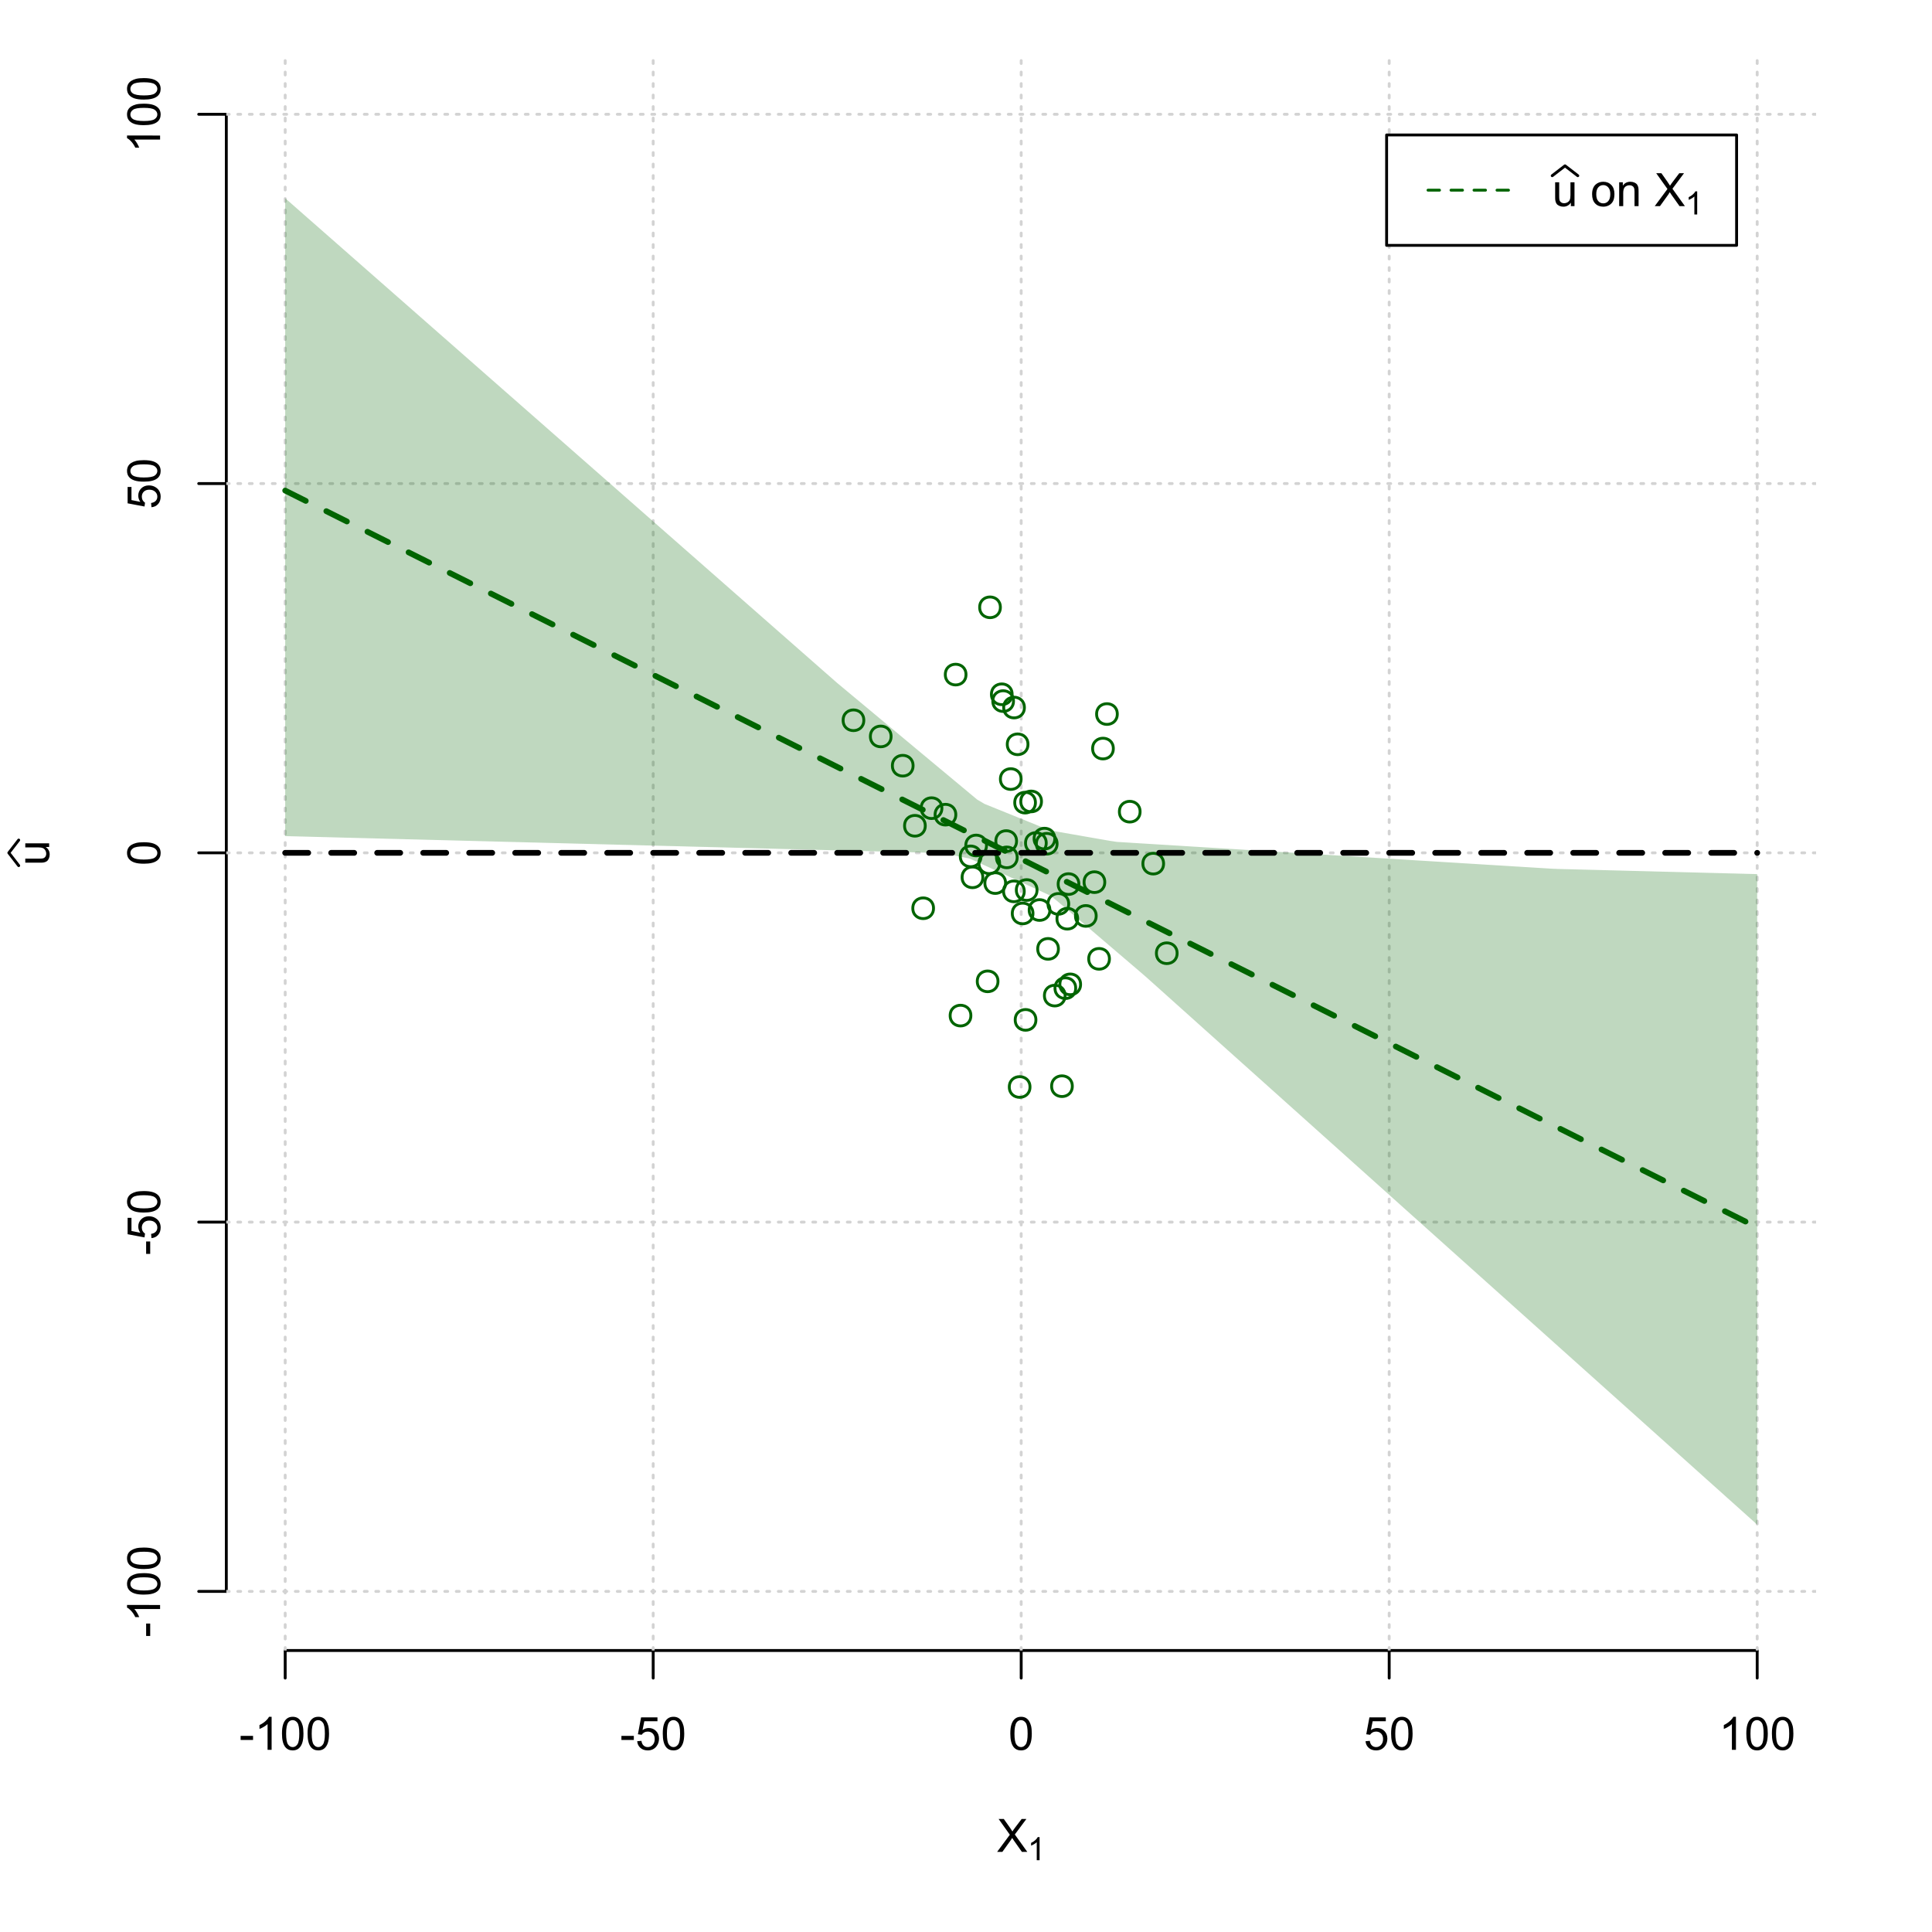 <?xml version="1.0" encoding="UTF-8"?>
<svg xmlns="http://www.w3.org/2000/svg" xmlns:xlink="http://www.w3.org/1999/xlink" width="504pt" height="504pt" viewBox="0 0 504 504" version="1.1">
<defs>
<g>
<symbol overflow="visible" id="glyph0-0">
<path style="stroke:none;" d="M 1.5 0 L 1.5 -7.5 L 7.5 -7.5 L 7.5 0 Z M 1.688 -0.188 L 7.312 -0.188 L 7.312 -7.312 L 1.688 -7.312 Z M 1.688 -0.188 "/>
</symbol>
<symbol overflow="visible" id="glyph0-1">
<path style="stroke:none;" d="M 0.055 0 L 3.375 -4.477 L 0.445 -8.59 L 1.797 -8.59 L 3.359 -6.387 C 3.68 -5.93 3.91 -5.578 4.047 -5.332 C 4.238 -5.645 4.465 -5.969 4.727 -6.312 L 6.457 -8.59 L 7.695 -8.59 L 4.676 -4.539 L 7.93 0 L 6.523 0 L 4.359 -3.062 C 4.238 -3.238 4.113 -3.43 3.984 -3.641 C 3.789 -3.324 3.652 -3.109 3.574 -2.992 L 1.418 0 Z M 0.055 0 "/>
</symbol>
<symbol overflow="visible" id="glyph0-2">
<path style="stroke:none;" d="M 0.383 -2.578 L 0.383 -3.641 L 3.621 -3.641 L 3.621 -2.578 Z M 0.383 -2.578 "/>
</symbol>
<symbol overflow="visible" id="glyph0-3">
<path style="stroke:none;" d="M 4.469 0 L 3.414 0 L 3.414 -6.719 C 3.16 -6.477 2.828 -6.234 2.414 -5.996 C 2 -5.75 1.629 -5.57 1.305 -5.449 L 1.305 -6.469 C 1.895 -6.742 2.41 -7.078 2.852 -7.477 C 3.293 -7.871 3.605 -8.254 3.789 -8.625 L 4.469 -8.625 Z M 4.469 0 "/>
</symbol>
<symbol overflow="visible" id="glyph0-4">
<path style="stroke:none;" d="M 0.5 -4.234 C 0.496 -5.246 0.602 -6.062 0.812 -6.688 C 1.02 -7.305 1.328 -7.785 1.742 -8.121 C 2.148 -8.457 2.668 -8.625 3.297 -8.625 C 3.758 -8.625 4.164 -8.531 4.512 -8.348 C 4.855 -8.16 5.141 -7.891 5.371 -7.543 C 5.594 -7.191 5.773 -6.766 5.906 -6.266 C 6.035 -5.762 6.098 -5.086 6.102 -4.234 C 6.098 -3.227 5.996 -2.414 5.789 -1.797 C 5.578 -1.176 5.266 -0.695 4.859 -0.359 C 4.445 -0.02 3.926 0.145 3.297 0.148 C 2.465 0.145 1.816 -0.148 1.348 -0.742 C 0.781 -1.457 0.496 -2.621 0.5 -4.234 Z M 1.582 -4.234 C 1.582 -2.824 1.746 -1.887 2.074 -1.418 C 2.402 -0.949 2.809 -0.715 3.297 -0.719 C 3.777 -0.715 4.184 -0.949 4.52 -1.422 C 4.848 -1.887 5.016 -2.824 5.016 -4.234 C 5.016 -5.648 4.848 -6.59 4.52 -7.055 C 4.184 -7.516 3.773 -7.746 3.289 -7.75 C 2.801 -7.746 2.414 -7.543 2.125 -7.137 C 1.762 -6.613 1.582 -5.645 1.582 -4.234 Z M 1.582 -4.234 "/>
</symbol>
<symbol overflow="visible" id="glyph0-5">
<path style="stroke:none;" d="M 0.5 -2.25 L 1.605 -2.344 C 1.684 -1.805 1.871 -1.398 2.176 -1.125 C 2.473 -0.852 2.836 -0.715 3.258 -0.719 C 3.766 -0.715 4.195 -0.906 4.547 -1.293 C 4.898 -1.672 5.074 -2.18 5.074 -2.82 C 5.074 -3.414 4.902 -3.891 4.566 -4.242 C 4.227 -4.59 3.785 -4.762 3.242 -4.766 C 2.898 -4.762 2.594 -4.684 2.32 -4.531 C 2.047 -4.375 1.832 -4.176 1.676 -3.93 L 0.688 -4.062 L 1.516 -8.473 L 5.789 -8.473 L 5.789 -7.465 L 2.359 -7.465 L 1.898 -5.156 C 2.414 -5.516 2.953 -5.695 3.523 -5.695 C 4.27 -5.695 4.902 -5.434 5.422 -4.914 C 5.934 -4.395 6.191 -3.727 6.195 -2.914 C 6.191 -2.133 5.965 -1.461 5.516 -0.898 C 4.961 -0.199 4.211 0.145 3.258 0.148 C 2.477 0.145 1.836 -0.07 1.344 -0.508 C 0.844 -0.941 0.562 -1.523 0.5 -2.25 Z M 0.5 -2.25 "/>
</symbol>
<symbol overflow="visible" id="glyph0-6">
<path style="stroke:none;" d="M 4.867 0 L 4.867 -0.914 C 4.379 -0.211 3.723 0.141 2.895 0.141 C 2.527 0.141 2.184 0.07 1.867 -0.07 C 1.547 -0.211 1.309 -0.387 1.156 -0.602 C 1 -0.812 0.895 -1.074 0.832 -1.383 C 0.785 -1.59 0.762 -1.918 0.766 -2.367 L 0.766 -6.223 L 1.82 -6.223 L 1.82 -2.773 C 1.816 -2.219 1.84 -1.848 1.887 -1.656 C 1.949 -1.379 2.09 -1.16 2.309 -1.004 C 2.523 -0.84 2.789 -0.762 3.105 -0.766 C 3.418 -0.762 3.715 -0.844 3.996 -1.008 C 4.273 -1.172 4.469 -1.391 4.586 -1.672 C 4.699 -1.949 4.758 -2.355 4.758 -2.891 L 4.758 -6.223 L 5.812 -6.223 L 5.812 0 Z M 4.867 0 "/>
</symbol>
<symbol overflow="visible" id="glyph0-7">
<path style="stroke:none;" d=""/>
</symbol>
<symbol overflow="visible" id="glyph0-8">
<path style="stroke:none;" d="M 0.398 -3.109 C 0.398 -4.262 0.719 -5.117 1.359 -5.672 C 1.895 -6.133 2.547 -6.363 3.316 -6.363 C 4.172 -6.363 4.871 -6.082 5.414 -5.52 C 5.953 -4.957 6.223 -4.184 6.227 -3.199 C 6.223 -2.398 6.102 -1.766 5.867 -1.309 C 5.625 -0.848 5.277 -0.492 4.82 -0.238 C 4.359 0.016 3.859 0.141 3.316 0.141 C 2.441 0.141 1.734 -0.137 1.203 -0.695 C 0.664 -1.254 0.398 -2.059 0.398 -3.109 Z M 1.484 -3.109 C 1.48 -2.309 1.656 -1.711 2.004 -1.32 C 2.348 -0.922 2.785 -0.727 3.316 -0.727 C 3.84 -0.727 4.273 -0.926 4.621 -1.324 C 4.969 -1.723 5.145 -2.328 5.145 -3.148 C 5.145 -3.914 4.969 -4.496 4.617 -4.895 C 4.266 -5.289 3.832 -5.488 3.316 -5.492 C 2.785 -5.488 2.348 -5.293 2.004 -4.898 C 1.656 -4.5 1.48 -3.902 1.484 -3.109 Z M 1.484 -3.109 "/>
</symbol>
<symbol overflow="visible" id="glyph0-9">
<path style="stroke:none;" d="M 0.789 0 L 0.789 -6.223 L 1.742 -6.223 L 1.742 -5.336 C 2.195 -6.02 2.855 -6.363 3.719 -6.363 C 4.09 -6.363 4.434 -6.293 4.754 -6.16 C 5.066 -6.023 5.305 -5.848 5.461 -5.633 C 5.617 -5.41 5.727 -5.152 5.789 -4.852 C 5.828 -4.656 5.848 -4.312 5.848 -3.828 L 5.848 0 L 4.793 0 L 4.793 -3.785 C 4.793 -4.215 4.75 -4.535 4.668 -4.75 C 4.586 -4.961 4.441 -5.129 4.234 -5.258 C 4.023 -5.383 3.777 -5.449 3.5 -5.449 C 3.047 -5.449 2.66 -5.305 2.332 -5.02 C 2.004 -4.734 1.84 -4.195 1.844 -3.398 L 1.844 0 Z M 0.789 0 "/>
</symbol>
<symbol overflow="visible" id="glyph1-0">
<path style="stroke:none;" d="M 1.051 0 L 1.051 -5.25 L 5.25 -5.25 L 5.25 0 Z M 1.18 -0.133 L 5.117 -0.133 L 5.117 -5.117 L 1.18 -5.117 Z M 1.18 -0.133 "/>
</symbol>
<symbol overflow="visible" id="glyph1-1">
<path style="stroke:none;" d="M 3.129 0 L 2.391 0 L 2.391 -4.703 C 2.211 -4.531 1.977 -4.363 1.691 -4.195 C 1.398 -4.023 1.141 -3.895 0.914 -3.812 L 0.914 -4.527 C 1.328 -4.719 1.688 -4.953 1.996 -5.234 C 2.305 -5.508 2.523 -5.777 2.652 -6.039 L 3.129 -6.039 Z M 3.129 0 "/>
</symbol>
<symbol overflow="visible" id="glyph2-0">
<path style="stroke:none;" d="M 0 -1.5 L -7.5 -1.5 L -7.5 -7.5 L 0 -7.5 Z M -0.188 -1.688 L -0.188 -7.312 L -7.312 -7.312 L -7.312 -1.688 Z M -0.188 -1.688 "/>
</symbol>
<symbol overflow="visible" id="glyph2-1">
<path style="stroke:none;" d="M 0 -4.867 L -0.914 -4.867 C -0.211 -4.379 0.141 -3.723 0.141 -2.895 C 0.141 -2.527 0.07 -2.184 -0.07 -1.867 C -0.211 -1.547 -0.387 -1.309 -0.598 -1.156 C -0.809 -1 -1.07 -0.895 -1.383 -0.832 C -1.59 -0.789 -1.918 -0.766 -2.367 -0.77 L -6.223 -0.77 L -6.223 -1.824 L -2.773 -1.824 C -2.219 -1.82 -1.848 -1.844 -1.656 -1.887 C -1.379 -1.949 -1.16 -2.09 -1.004 -2.309 C -0.84 -2.523 -0.762 -2.789 -0.766 -3.105 C -0.762 -3.418 -0.844 -3.715 -1.008 -3.996 C -1.172 -4.273 -1.391 -4.469 -1.672 -4.586 C -1.945 -4.699 -2.352 -4.758 -2.887 -4.758 L -6.223 -4.758 L -6.223 -5.812 L 0 -5.812 Z M 0 -4.867 "/>
</symbol>
<symbol overflow="visible" id="glyph2-2">
<path style="stroke:none;" d="M -2.578 -0.383 L -3.641 -0.383 L -3.641 -3.621 L -2.578 -3.621 Z M -2.578 -0.383 "/>
</symbol>
<symbol overflow="visible" id="glyph2-3">
<path style="stroke:none;" d="M 0 -4.469 L 0 -3.414 L -6.719 -3.418 C -6.477 -3.16 -6.234 -2.828 -5.996 -2.418 C -5.75 -2.004 -5.57 -1.633 -5.449 -1.309 L -6.469 -1.309 C -6.742 -1.895 -7.078 -2.41 -7.477 -2.852 C -7.871 -3.293 -8.254 -3.605 -8.625 -3.793 L -8.625 -4.473 Z M 0 -4.469 "/>
</symbol>
<symbol overflow="visible" id="glyph2-4">
<path style="stroke:none;" d="M -4.234 -0.5 C -5.246 -0.496 -6.062 -0.602 -6.688 -0.812 C -7.305 -1.02 -7.785 -1.328 -8.121 -1.742 C -8.457 -2.152 -8.625 -2.672 -8.625 -3.301 C -8.625 -3.758 -8.531 -4.164 -8.348 -4.512 C -8.16 -4.859 -7.891 -5.145 -7.543 -5.371 C -7.191 -5.594 -6.766 -5.773 -6.266 -5.906 C -5.762 -6.035 -5.086 -6.098 -4.234 -6.102 C -3.223 -6.098 -2.41 -5.996 -1.793 -5.789 C -1.176 -5.578 -0.695 -5.266 -0.359 -4.859 C -0.02 -4.445 0.145 -3.926 0.148 -3.297 C 0.145 -2.465 -0.148 -1.816 -0.742 -1.348 C -1.457 -0.781 -2.621 -0.496 -4.234 -0.5 Z M -4.234 -1.582 C -2.824 -1.582 -1.887 -1.746 -1.418 -2.074 C -0.949 -2.402 -0.715 -2.809 -0.719 -3.297 C -0.715 -3.777 -0.949 -4.184 -1.422 -4.52 C -1.887 -4.848 -2.824 -5.016 -4.234 -5.016 C -5.648 -5.016 -6.59 -4.848 -7.055 -4.52 C -7.516 -4.188 -7.746 -3.777 -7.75 -3.289 C -7.746 -2.801 -7.543 -2.414 -7.137 -2.129 C -6.613 -1.762 -5.645 -1.582 -4.234 -1.582 Z M -4.234 -1.582 "/>
</symbol>
<symbol overflow="visible" id="glyph2-5">
<path style="stroke:none;" d="M -2.25 -0.5 L -2.344 -1.605 C -1.805 -1.684 -1.398 -1.871 -1.125 -2.176 C -0.852 -2.473 -0.715 -2.836 -0.719 -3.258 C -0.715 -3.766 -0.906 -4.195 -1.293 -4.547 C -1.672 -4.898 -2.18 -5.074 -2.816 -5.074 C -3.414 -5.074 -3.891 -4.902 -4.242 -4.566 C -4.59 -4.227 -4.762 -3.785 -4.766 -3.242 C -4.762 -2.898 -4.684 -2.594 -4.531 -2.32 C -4.375 -2.047 -4.176 -1.832 -3.93 -1.676 L -4.062 -0.688 L -8.473 -1.52 L -8.473 -5.789 L -7.465 -5.789 L -7.465 -2.363 L -5.156 -1.898 C -5.516 -2.414 -5.695 -2.953 -5.695 -3.523 C -5.695 -4.27 -5.434 -4.902 -4.914 -5.422 C -4.395 -5.934 -3.727 -6.191 -2.91 -6.195 C -2.133 -6.191 -1.461 -5.965 -0.895 -5.516 C -0.199 -4.961 0.145 -4.211 0.148 -3.258 C 0.145 -2.477 -0.07 -1.836 -0.508 -1.344 C -0.941 -0.848 -1.523 -0.566 -2.25 -0.5 Z M -2.25 -0.5 "/>
</symbol>
</g>
<clipPath id="clip1">
  <path d="M 74 14.398 L 75 14.398 L 75 430.559 L 74 430.559 Z M 74 14.398 "/>
</clipPath>
<clipPath id="clip2">
  <path d="M 170 14.398 L 171 14.398 L 171 430.559 L 170 430.559 Z M 170 14.398 "/>
</clipPath>
<clipPath id="clip3">
  <path d="M 266 14.398 L 267 14.398 L 267 430.559 L 266 430.559 Z M 266 14.398 "/>
</clipPath>
<clipPath id="clip4">
  <path d="M 362 14.398 L 363 14.398 L 363 430.559 L 362 430.559 Z M 362 14.398 "/>
</clipPath>
<clipPath id="clip5">
  <path d="M 458 14.398 L 459 14.398 L 459 430.559 L 458 430.559 Z M 458 14.398 "/>
</clipPath>
<clipPath id="clip6">
  <path d="M 59.039 414 L 473.758 414 L 473.758 416 L 59.039 416 Z M 59.039 414 "/>
</clipPath>
<clipPath id="clip7">
  <path d="M 59.039 318 L 473.758 318 L 473.758 320 L 59.039 320 Z M 59.039 318 "/>
</clipPath>
<clipPath id="clip8">
  <path d="M 59.039 222 L 473.758 222 L 473.758 223 L 59.039 223 Z M 59.039 222 "/>
</clipPath>
<clipPath id="clip9">
  <path d="M 59.039 125 L 473.758 125 L 473.758 127 L 59.039 127 Z M 59.039 125 "/>
</clipPath>
<clipPath id="clip10">
  <path d="M 59.039 29 L 473.758 29 L 473.758 31 L 59.039 31 Z M 59.039 29 "/>
</clipPath>
</defs>
<g id="surface2016">
<rect x="0" y="0" width="504" height="504" style="fill:rgb(100%,100%,100%);fill-opacity:1;stroke:none;"/>
<g style="fill:rgb(0%,0%,0%);fill-opacity:1;">
  <use xlink:href="#glyph0-1" x="260.062" y="483.102"/>
</g>
<g style="fill:rgb(0%,0%,0%);fill-opacity:1;">
  <use xlink:href="#glyph1-1" x="268.066" y="485.281"/>
</g>
<g style="fill:rgb(0%,0%,0%);fill-opacity:1;">
  <use xlink:href="#glyph2-1" x="12.82" y="225.816"/>
</g>
<path style="fill:none;stroke-width:0.75;stroke-linecap:round;stroke-linejoin:round;stroke:rgb(0%,0%,0%);stroke-opacity:1;stroke-miterlimit:10;" d="M 4.879 225.816 L 2.301 222.48 L 4.879 219.145 "/>
<path style="fill:none;stroke-width:0.75;stroke-linecap:round;stroke-linejoin:round;stroke:rgb(0%,0%,0%);stroke-opacity:1;stroke-miterlimit:10;" d="M 74.398 430.559 L 458.398 430.559 "/>
<path style="fill:none;stroke-width:0.75;stroke-linecap:round;stroke-linejoin:round;stroke:rgb(0%,0%,0%);stroke-opacity:1;stroke-miterlimit:10;" d="M 74.398 430.559 L 74.398 437.762 "/>
<path style="fill:none;stroke-width:0.75;stroke-linecap:round;stroke-linejoin:round;stroke:rgb(0%,0%,0%);stroke-opacity:1;stroke-miterlimit:10;" d="M 170.398 430.559 L 170.398 437.762 "/>
<path style="fill:none;stroke-width:0.75;stroke-linecap:round;stroke-linejoin:round;stroke:rgb(0%,0%,0%);stroke-opacity:1;stroke-miterlimit:10;" d="M 266.398 430.559 L 266.398 437.762 "/>
<path style="fill:none;stroke-width:0.75;stroke-linecap:round;stroke-linejoin:round;stroke:rgb(0%,0%,0%);stroke-opacity:1;stroke-miterlimit:10;" d="M 362.398 430.559 L 362.398 437.762 "/>
<path style="fill:none;stroke-width:0.75;stroke-linecap:round;stroke-linejoin:round;stroke:rgb(0%,0%,0%);stroke-opacity:1;stroke-miterlimit:10;" d="M 458.398 430.559 L 458.398 437.762 "/>
<g style="fill:rgb(0%,0%,0%);fill-opacity:1;">
  <use xlink:href="#glyph0-2" x="62.391" y="456.48"/>
  <use xlink:href="#glyph0-3" x="66.387" y="456.48"/>
  <use xlink:href="#glyph0-4" x="73.061" y="456.48"/>
  <use xlink:href="#glyph0-4" x="79.734" y="456.48"/>
</g>
<g style="fill:rgb(0%,0%,0%);fill-opacity:1;">
  <use xlink:href="#glyph0-2" x="161.727" y="456.48"/>
  <use xlink:href="#glyph0-5" x="165.723" y="456.48"/>
  <use xlink:href="#glyph0-4" x="172.396" y="456.48"/>
</g>
<g style="fill:rgb(0%,0%,0%);fill-opacity:1;">
  <use xlink:href="#glyph0-4" x="263.062" y="456.48"/>
</g>
<g style="fill:rgb(0%,0%,0%);fill-opacity:1;">
  <use xlink:href="#glyph0-5" x="355.727" y="456.48"/>
  <use xlink:href="#glyph0-4" x="362.4" y="456.48"/>
</g>
<g style="fill:rgb(0%,0%,0%);fill-opacity:1;">
  <use xlink:href="#glyph0-3" x="448.387" y="456.48"/>
  <use xlink:href="#glyph0-4" x="455.061" y="456.48"/>
  <use xlink:href="#glyph0-4" x="461.734" y="456.48"/>
</g>
<path style="fill:none;stroke-width:0.75;stroke-linecap:round;stroke-linejoin:round;stroke:rgb(0%,0%,0%);stroke-opacity:1;stroke-miterlimit:10;" d="M 59.039 415.148 L 59.039 29.812 "/>
<path style="fill:none;stroke-width:0.75;stroke-linecap:round;stroke-linejoin:round;stroke:rgb(0%,0%,0%);stroke-opacity:1;stroke-miterlimit:10;" d="M 59.039 415.148 L 51.84 415.148 "/>
<path style="fill:none;stroke-width:0.75;stroke-linecap:round;stroke-linejoin:round;stroke:rgb(0%,0%,0%);stroke-opacity:1;stroke-miterlimit:10;" d="M 59.039 318.812 L 51.84 318.812 "/>
<path style="fill:none;stroke-width:0.75;stroke-linecap:round;stroke-linejoin:round;stroke:rgb(0%,0%,0%);stroke-opacity:1;stroke-miterlimit:10;" d="M 59.039 222.48 L 51.84 222.48 "/>
<path style="fill:none;stroke-width:0.75;stroke-linecap:round;stroke-linejoin:round;stroke:rgb(0%,0%,0%);stroke-opacity:1;stroke-miterlimit:10;" d="M 59.039 126.148 L 51.84 126.148 "/>
<path style="fill:none;stroke-width:0.75;stroke-linecap:round;stroke-linejoin:round;stroke:rgb(0%,0%,0%);stroke-opacity:1;stroke-miterlimit:10;" d="M 59.039 29.812 L 51.84 29.812 "/>
<g style="fill:rgb(0%,0%,0%);fill-opacity:1;">
  <use xlink:href="#glyph2-2" x="41.762" y="427.156"/>
  <use xlink:href="#glyph2-3" x="41.762" y="423.16"/>
  <use xlink:href="#glyph2-4" x="41.762" y="416.486"/>
  <use xlink:href="#glyph2-4" x="41.762" y="409.812"/>
</g>
<g style="fill:rgb(0%,0%,0%);fill-opacity:1;">
  <use xlink:href="#glyph2-2" x="41.762" y="327.484"/>
  <use xlink:href="#glyph2-5" x="41.762" y="323.488"/>
  <use xlink:href="#glyph2-4" x="41.762" y="316.814"/>
</g>
<g style="fill:rgb(0%,0%,0%);fill-opacity:1;">
  <use xlink:href="#glyph2-4" x="41.762" y="225.816"/>
</g>
<g style="fill:rgb(0%,0%,0%);fill-opacity:1;">
  <use xlink:href="#glyph2-5" x="41.762" y="132.82"/>
  <use xlink:href="#glyph2-4" x="41.762" y="126.146"/>
</g>
<g style="fill:rgb(0%,0%,0%);fill-opacity:1;">
  <use xlink:href="#glyph2-3" x="41.762" y="39.824"/>
  <use xlink:href="#glyph2-4" x="41.762" y="33.15"/>
  <use xlink:href="#glyph2-4" x="41.762" y="26.477"/>
</g>
<g clip-path="url(#clip1)" clip-rule="nonzero">
<path style="fill:none;stroke-width:0.75;stroke-linecap:round;stroke-linejoin:round;stroke:rgb(82.745%,82.745%,82.745%);stroke-opacity:1;stroke-dasharray:0.75,2.25;stroke-miterlimit:10;" d="M 74.398 430.559 L 74.398 14.398 "/>
</g>
<g clip-path="url(#clip2)" clip-rule="nonzero">
<path style="fill:none;stroke-width:0.75;stroke-linecap:round;stroke-linejoin:round;stroke:rgb(82.745%,82.745%,82.745%);stroke-opacity:1;stroke-dasharray:0.75,2.25;stroke-miterlimit:10;" d="M 170.398 430.559 L 170.398 14.398 "/>
</g>
<g clip-path="url(#clip3)" clip-rule="nonzero">
<path style="fill:none;stroke-width:0.75;stroke-linecap:round;stroke-linejoin:round;stroke:rgb(82.745%,82.745%,82.745%);stroke-opacity:1;stroke-dasharray:0.75,2.25;stroke-miterlimit:10;" d="M 266.398 430.559 L 266.398 14.398 "/>
</g>
<g clip-path="url(#clip4)" clip-rule="nonzero">
<path style="fill:none;stroke-width:0.75;stroke-linecap:round;stroke-linejoin:round;stroke:rgb(82.745%,82.745%,82.745%);stroke-opacity:1;stroke-dasharray:0.75,2.25;stroke-miterlimit:10;" d="M 362.398 430.559 L 362.398 14.398 "/>
</g>
<g clip-path="url(#clip5)" clip-rule="nonzero">
<path style="fill:none;stroke-width:0.75;stroke-linecap:round;stroke-linejoin:round;stroke:rgb(82.745%,82.745%,82.745%);stroke-opacity:1;stroke-dasharray:0.75,2.25;stroke-miterlimit:10;" d="M 458.398 430.559 L 458.398 14.398 "/>
</g>
<g clip-path="url(#clip6)" clip-rule="nonzero">
<path style="fill:none;stroke-width:0.75;stroke-linecap:round;stroke-linejoin:round;stroke:rgb(82.745%,82.745%,82.745%);stroke-opacity:1;stroke-dasharray:0.75,2.25;stroke-miterlimit:10;" d="M 59.039 415.148 L 473.762 415.148 "/>
</g>
<g clip-path="url(#clip7)" clip-rule="nonzero">
<path style="fill:none;stroke-width:0.75;stroke-linecap:round;stroke-linejoin:round;stroke:rgb(82.745%,82.745%,82.745%);stroke-opacity:1;stroke-dasharray:0.75,2.25;stroke-miterlimit:10;" d="M 59.039 318.812 L 473.762 318.812 "/>
</g>
<g clip-path="url(#clip8)" clip-rule="nonzero">
<path style="fill:none;stroke-width:0.75;stroke-linecap:round;stroke-linejoin:round;stroke:rgb(82.745%,82.745%,82.745%);stroke-opacity:1;stroke-dasharray:0.75,2.25;stroke-miterlimit:10;" d="M 59.039 222.48 L 473.762 222.48 "/>
</g>
<g clip-path="url(#clip9)" clip-rule="nonzero">
<path style="fill:none;stroke-width:0.75;stroke-linecap:round;stroke-linejoin:round;stroke:rgb(82.745%,82.745%,82.745%);stroke-opacity:1;stroke-dasharray:0.75,2.25;stroke-miterlimit:10;" d="M 59.039 126.148 L 473.762 126.148 "/>
</g>
<g clip-path="url(#clip10)" clip-rule="nonzero">
<path style="fill:none;stroke-width:0.75;stroke-linecap:round;stroke-linejoin:round;stroke:rgb(82.745%,82.745%,82.745%);stroke-opacity:1;stroke-dasharray:0.75,2.25;stroke-miterlimit:10;" d="M 59.039 29.812 L 473.762 29.812 "/>
</g>
<path style=" stroke:none;fill-rule:nonzero;fill:rgb(0%,39.216%,0%);fill-opacity:0.251;" d="M 74.398 29.812 L 74.398 51.711 L 76.32 53.395 L 78.238 55.082 L 80.16 56.77 L 82.078 58.453 L 85.922 61.828 L 87.84 63.512 L 89.762 65.199 L 91.68 66.887 L 93.602 68.57 L 95.52 70.258 L 97.441 71.945 L 99.359 73.629 L 101.281 75.316 L 103.199 77.004 L 105.121 78.688 L 107.039 80.375 L 108.961 82.062 L 110.879 83.746 L 112.801 85.434 L 114.719 87.121 L 116.641 88.805 L 118.559 90.492 L 120.48 92.18 L 122.398 93.863 L 124.32 95.551 L 126.238 97.238 L 128.16 98.922 L 130.078 100.609 L 132 102.297 L 133.922 103.98 L 135.84 105.668 L 137.762 107.355 L 139.68 109.039 L 141.602 110.727 L 143.52 112.414 L 145.441 114.102 L 147.359 115.785 L 149.281 117.473 L 151.199 119.16 L 153.121 120.844 L 155.039 122.531 L 156.961 124.219 L 158.879 125.902 L 160.801 127.59 L 162.719 129.277 L 164.641 130.961 L 166.559 132.648 L 168.48 134.336 L 170.398 136.02 L 172.32 137.707 L 174.238 139.395 L 176.16 141.078 L 178.078 142.766 L 180 144.453 L 181.922 146.137 L 183.84 147.824 L 185.762 149.512 L 187.68 151.195 L 189.602 152.883 L 191.52 154.57 L 193.441 156.254 L 195.359 157.941 L 197.281 159.629 L 199.199 161.312 L 201.121 163 L 203.039 164.688 L 204.961 166.371 L 206.879 168.059 L 208.801 169.746 L 210.719 171.43 L 212.641 173.117 L 214.559 174.805 L 216.48 176.488 L 218.398 178.172 L 220.32 179.77 L 222.238 181.371 L 224.16 182.969 L 226.078 184.566 L 228 186.168 L 229.922 187.766 L 231.84 189.367 L 233.762 190.965 L 235.68 192.566 L 237.602 194.164 L 239.52 195.766 L 241.441 197.363 L 243.359 198.965 L 245.281 200.562 L 247.199 202.16 L 249.121 203.762 L 251.039 205.359 L 252.961 206.961 L 254.879 208.559 L 256.801 209.703 L 258.719 210.48 L 260.641 211.258 L 262.559 212.035 L 264.48 212.812 L 266.398 213.59 L 268.32 214.367 L 270.238 215.145 L 272.16 215.922 L 274.078 216.652 L 277.922 217.324 L 279.84 217.656 L 281.762 217.992 L 283.68 218.328 L 285.602 218.664 L 287.52 218.996 L 289.441 219.332 L 291.359 219.625 L 293.281 219.742 L 295.199 219.863 L 297.121 219.98 L 299.039 220.098 L 300.961 220.219 L 302.879 220.336 L 304.801 220.453 L 306.719 220.57 L 308.641 220.691 L 310.559 220.809 L 312.48 220.926 L 314.398 221.047 L 316.32 221.164 L 318.238 221.281 L 320.16 221.398 L 322.078 221.52 L 325.922 221.754 L 327.84 221.875 L 329.762 221.992 L 331.68 222.109 L 333.602 222.227 L 335.52 222.348 L 337.441 222.465 L 339.359 222.582 L 341.281 222.703 L 343.199 222.82 L 345.121 222.938 L 347.039 223.055 L 348.961 223.176 L 350.879 223.293 L 352.801 223.41 L 354.719 223.531 L 356.641 223.648 L 358.559 223.766 L 360.48 223.887 L 362.398 224.004 L 364.32 224.121 L 366.238 224.238 L 368.16 224.359 L 370.078 224.477 L 372 224.594 L 373.922 224.715 L 375.84 224.832 L 377.762 224.949 L 379.68 225.066 L 381.602 225.188 L 383.52 225.305 L 385.441 225.422 L 387.359 225.543 L 389.281 225.66 L 391.199 225.777 L 393.121 225.895 L 395.039 226.016 L 396.961 226.133 L 398.879 226.25 L 400.801 226.371 L 402.719 226.488 L 404.641 226.605 L 406.559 226.688 L 408.48 226.738 L 410.398 226.785 L 412.32 226.836 L 414.238 226.887 L 416.16 226.934 L 418.078 226.984 L 420 227.035 L 421.922 227.082 L 423.84 227.133 L 425.762 227.184 L 427.68 227.23 L 429.602 227.281 L 431.52 227.332 L 433.441 227.383 L 435.359 227.43 L 437.281 227.48 L 439.199 227.531 L 441.121 227.578 L 443.039 227.629 L 444.961 227.68 L 446.879 227.727 L 448.801 227.777 L 450.719 227.828 L 452.641 227.875 L 454.559 227.926 L 456.48 227.977 L 458.398 228.023 L 458.398 415.148 L 458.398 397.734 L 456.48 396.012 L 454.559 394.293 L 452.641 392.57 L 450.719 390.852 L 448.801 389.129 L 446.879 387.41 L 444.961 385.691 L 443.039 383.969 L 441.121 382.25 L 439.199 380.527 L 437.281 378.809 L 435.359 377.086 L 433.441 375.367 L 431.52 373.645 L 429.602 371.926 L 427.68 370.203 L 425.762 368.484 L 423.84 366.762 L 421.922 365.043 L 420 363.32 L 418.078 361.602 L 416.16 359.879 L 414.238 358.16 L 412.32 356.438 L 410.398 354.719 L 408.48 353 L 406.559 351.277 L 404.641 349.559 L 402.719 347.836 L 400.801 346.117 L 398.879 344.395 L 396.961 342.676 L 395.039 340.953 L 393.121 339.234 L 391.199 337.512 L 389.281 335.793 L 387.359 334.07 L 385.441 332.352 L 383.52 330.629 L 381.602 328.91 L 379.68 327.188 L 377.762 325.469 L 375.84 323.746 L 373.922 322.027 L 372 320.309 L 370.078 318.586 L 368.16 316.867 L 366.238 315.145 L 364.32 313.426 L 362.398 311.703 L 360.48 309.984 L 358.559 308.262 L 356.641 306.543 L 354.719 304.82 L 352.801 303.102 L 350.879 301.379 L 348.961 299.66 L 347.039 297.938 L 345.121 296.219 L 343.199 294.496 L 341.281 292.777 L 339.359 291.055 L 337.441 289.336 L 335.52 287.617 L 333.602 285.895 L 331.68 284.176 L 329.762 282.453 L 327.84 280.734 L 325.922 279.012 L 324 277.293 L 322.078 275.57 L 320.16 273.852 L 318.238 272.129 L 316.32 270.41 L 314.398 268.688 L 312.48 266.969 L 310.559 265.246 L 308.641 263.527 L 306.719 261.805 L 304.801 260.086 L 302.879 258.363 L 300.961 256.645 L 299.039 254.926 L 297.121 253.266 L 295.199 251.625 L 293.281 249.988 L 291.359 248.348 L 289.441 246.707 L 287.52 245.07 L 285.602 243.43 L 283.68 241.793 L 281.762 240.152 L 279.84 238.512 L 277.922 236.875 L 276 235.234 L 274.078 233.676 L 272.16 232.789 L 270.238 231.906 L 268.32 231.02 L 266.398 230.137 L 264.48 229.254 L 262.559 228.367 L 260.641 227.484 L 258.719 226.598 L 256.801 225.715 L 254.879 224.832 L 252.961 223.973 L 251.039 223.586 L 249.121 223.195 L 247.199 222.805 L 245.281 222.523 L 243.359 222.473 L 241.441 222.426 L 239.52 222.375 L 237.602 222.324 L 235.68 222.277 L 233.762 222.227 L 231.84 222.176 L 229.922 222.129 L 226.078 222.027 L 224.16 221.98 L 222.238 221.93 L 220.32 221.879 L 218.398 221.832 L 216.48 221.781 L 214.559 221.73 L 212.641 221.68 L 210.719 221.633 L 208.801 221.582 L 206.879 221.531 L 204.961 221.484 L 203.039 221.434 L 201.121 221.383 L 199.199 221.336 L 197.281 221.285 L 195.359 221.234 L 193.441 221.188 L 191.52 221.137 L 189.602 221.086 L 187.68 221.039 L 185.762 220.988 L 183.84 220.938 L 181.922 220.891 L 178.078 220.789 L 176.16 220.738 L 174.238 220.691 L 172.32 220.641 L 170.398 220.59 L 168.48 220.543 L 166.559 220.492 L 164.641 220.441 L 162.719 220.395 L 160.801 220.344 L 158.879 220.293 L 156.961 220.246 L 155.039 220.195 L 153.121 220.145 L 151.199 220.098 L 149.281 220.047 L 147.359 219.996 L 145.441 219.945 L 143.52 219.898 L 141.602 219.848 L 139.68 219.797 L 137.762 219.75 L 135.84 219.699 L 133.922 219.648 L 132 219.602 L 130.078 219.551 L 128.16 219.5 L 126.238 219.453 L 124.32 219.402 L 122.398 219.352 L 120.48 219.305 L 118.559 219.254 L 116.641 219.203 L 114.719 219.152 L 112.801 219.105 L 110.879 219.055 L 108.961 219.004 L 107.039 218.957 L 105.121 218.906 L 103.199 218.855 L 101.281 218.809 L 99.359 218.758 L 97.441 218.707 L 95.52 218.66 L 93.602 218.609 L 91.68 218.559 L 89.762 218.512 L 87.84 218.461 L 85.922 218.41 L 84 218.359 L 82.078 218.312 L 80.16 218.262 L 78.238 218.211 L 76.32 218.164 L 74.398 218.113 Z M 74.398 29.812 "/>
<path style="fill:none;stroke-width:0.75;stroke-linecap:round;stroke-linejoin:round;stroke:rgb(0%,39.216%,0%);stroke-opacity:1;stroke-miterlimit:10;" d="M 264.035 181.117 C 264.035 184.719 258.633 184.719 258.633 181.117 C 258.633 177.516 264.035 177.516 264.035 181.117 "/>
<path style="fill:none;stroke-width:0.75;stroke-linecap:round;stroke-linejoin:round;stroke:rgb(0%,39.216%,0%);stroke-opacity:1;stroke-miterlimit:10;" d="M 232.457 192.113 C 232.457 195.715 227.059 195.715 227.059 192.113 C 227.059 188.516 232.457 188.516 232.457 192.113 "/>
<path style="fill:none;stroke-width:0.75;stroke-linecap:round;stroke-linejoin:round;stroke:rgb(0%,39.216%,0%);stroke-opacity:1;stroke-miterlimit:10;" d="M 260.77 225.203 C 260.77 228.805 255.371 228.805 255.371 225.203 C 255.371 221.605 260.77 221.605 260.77 225.203 "/>
<path style="fill:none;stroke-width:0.75;stroke-linecap:round;stroke-linejoin:round;stroke:rgb(0%,39.216%,0%);stroke-opacity:1;stroke-miterlimit:10;" d="M 276.109 247.535 C 276.109 251.133 270.711 251.133 270.711 247.535 C 270.711 243.934 276.109 243.934 276.109 247.535 "/>
<path style="fill:none;stroke-width:0.75;stroke-linecap:round;stroke-linejoin:round;stroke:rgb(0%,39.216%,0%);stroke-opacity:1;stroke-miterlimit:10;" d="M 290.434 195.277 C 290.434 198.879 285.031 198.879 285.031 195.277 C 285.031 191.676 290.434 191.676 290.434 195.277 "/>
<path style="fill:none;stroke-width:0.75;stroke-linecap:round;stroke-linejoin:round;stroke:rgb(0%,39.216%,0%);stroke-opacity:1;stroke-miterlimit:10;" d="M 268.168 194.168 C 268.168 197.766 262.77 197.766 262.77 194.168 C 262.77 190.566 268.168 190.566 268.168 194.168 "/>
<path style="fill:none;stroke-width:0.75;stroke-linecap:round;stroke-linejoin:round;stroke:rgb(0%,39.216%,0%);stroke-opacity:1;stroke-miterlimit:10;" d="M 270.113 209.383 C 270.113 212.98 264.715 212.98 264.715 209.383 C 264.715 205.781 270.113 205.781 270.113 209.383 "/>
<path style="fill:none;stroke-width:0.75;stroke-linecap:round;stroke-linejoin:round;stroke:rgb(0%,39.216%,0%);stroke-opacity:1;stroke-miterlimit:10;" d="M 279.734 283.355 C 279.734 286.953 274.336 286.953 274.336 283.355 C 274.336 279.754 279.734 279.754 279.734 283.355 "/>
<path style="fill:none;stroke-width:0.75;stroke-linecap:round;stroke-linejoin:round;stroke:rgb(0%,39.216%,0%);stroke-opacity:1;stroke-miterlimit:10;" d="M 280.617 257.781 C 280.617 261.383 275.215 261.383 275.215 257.781 C 275.215 254.184 280.617 254.184 280.617 257.781 "/>
<path style="fill:none;stroke-width:0.75;stroke-linecap:round;stroke-linejoin:round;stroke:rgb(0%,39.216%,0%);stroke-opacity:1;stroke-miterlimit:10;" d="M 277.855 259.723 C 277.855 263.32 272.457 263.32 272.457 259.723 C 272.457 256.121 277.855 256.121 277.855 259.723 "/>
<path style="fill:none;stroke-width:0.75;stroke-linecap:round;stroke-linejoin:round;stroke:rgb(0%,39.216%,0%);stroke-opacity:1;stroke-miterlimit:10;" d="M 265.352 223.668 C 265.352 227.266 259.949 227.266 259.949 223.668 C 259.949 220.066 265.352 220.066 265.352 223.668 "/>
<path style="fill:none;stroke-width:0.75;stroke-linecap:round;stroke-linejoin:round;stroke:rgb(0%,39.216%,0%);stroke-opacity:1;stroke-miterlimit:10;" d="M 260.969 158.43 C 260.969 162.031 255.566 162.031 255.566 158.43 C 255.566 154.832 260.969 154.832 260.969 158.43 "/>
<path style="fill:none;stroke-width:0.75;stroke-linecap:round;stroke-linejoin:round;stroke:rgb(0%,39.216%,0%);stroke-opacity:1;stroke-miterlimit:10;" d="M 241.375 215.422 C 241.375 219.02 235.973 219.02 235.973 215.422 C 235.973 211.82 241.375 211.82 241.375 215.422 "/>
<path style="fill:none;stroke-width:0.75;stroke-linecap:round;stroke-linejoin:round;stroke:rgb(0%,39.216%,0%);stroke-opacity:1;stroke-miterlimit:10;" d="M 225.344 187.898 C 225.344 191.496 219.945 191.496 219.945 187.898 C 219.945 184.297 225.344 184.297 225.344 187.898 "/>
<path style="fill:none;stroke-width:0.75;stroke-linecap:round;stroke-linejoin:round;stroke:rgb(0%,39.216%,0%);stroke-opacity:1;stroke-miterlimit:10;" d="M 275.164 218.766 C 275.164 222.367 269.766 222.367 269.766 218.766 C 269.766 215.168 275.164 215.168 275.164 218.766 "/>
<path style="fill:none;stroke-width:0.75;stroke-linecap:round;stroke-linejoin:round;stroke:rgb(0%,39.216%,0%);stroke-opacity:1;stroke-miterlimit:10;" d="M 256.391 228.863 C 256.391 232.465 250.988 232.465 250.988 228.863 C 250.988 225.266 256.391 225.266 256.391 228.863 "/>
<path style="fill:none;stroke-width:0.75;stroke-linecap:round;stroke-linejoin:round;stroke:rgb(0%,39.216%,0%);stroke-opacity:1;stroke-miterlimit:10;" d="M 291.469 186.273 C 291.469 189.875 286.07 189.875 286.07 186.273 C 286.07 182.676 291.469 182.676 291.469 186.273 "/>
<path style="fill:none;stroke-width:0.75;stroke-linecap:round;stroke-linejoin:round;stroke:rgb(0%,39.216%,0%);stroke-opacity:1;stroke-miterlimit:10;" d="M 278.793 235.797 C 278.793 239.398 273.391 239.398 273.391 235.797 C 273.391 232.195 278.793 232.195 278.793 235.797 "/>
<path style="fill:none;stroke-width:0.75;stroke-linecap:round;stroke-linejoin:round;stroke:rgb(0%,39.216%,0%);stroke-opacity:1;stroke-miterlimit:10;" d="M 272.93 219.918 C 272.93 223.52 267.531 223.52 267.531 219.918 C 267.531 216.316 272.93 216.316 272.93 219.918 "/>
<path style="fill:none;stroke-width:0.75;stroke-linecap:round;stroke-linejoin:round;stroke:rgb(0%,39.216%,0%);stroke-opacity:1;stroke-miterlimit:10;" d="M 257.344 220.562 C 257.344 224.16 251.945 224.16 251.945 220.562 C 251.945 216.961 257.344 216.961 257.344 220.562 "/>
<path style="fill:none;stroke-width:0.75;stroke-linecap:round;stroke-linejoin:round;stroke:rgb(0%,39.216%,0%);stroke-opacity:1;stroke-miterlimit:10;" d="M 281.129 239.664 C 281.129 243.266 275.727 243.266 275.727 239.664 C 275.727 236.062 281.129 236.062 281.129 239.664 "/>
<path style="fill:none;stroke-width:0.75;stroke-linecap:round;stroke-linejoin:round;stroke:rgb(0%,39.216%,0%);stroke-opacity:1;stroke-miterlimit:10;" d="M 288.203 230.129 C 288.203 233.727 282.805 233.727 282.805 230.129 C 282.805 226.527 288.203 226.527 288.203 230.129 "/>
<path style="fill:none;stroke-width:0.75;stroke-linecap:round;stroke-linejoin:round;stroke:rgb(0%,39.216%,0%);stroke-opacity:1;stroke-miterlimit:10;" d="M 273.883 237.398 C 273.883 241 268.484 241 268.484 237.398 C 268.484 233.797 273.883 233.797 273.883 237.398 "/>
<path style="fill:none;stroke-width:0.75;stroke-linecap:round;stroke-linejoin:round;stroke:rgb(0%,39.216%,0%);stroke-opacity:1;stroke-miterlimit:10;" d="M 265.188 219.41 C 265.188 223.012 259.785 223.012 259.785 219.41 C 259.785 215.812 265.188 215.812 265.188 219.41 "/>
<path style="fill:none;stroke-width:0.75;stroke-linecap:round;stroke-linejoin:round;stroke:rgb(0%,39.216%,0%);stroke-opacity:1;stroke-miterlimit:10;" d="M 243.527 236.938 C 243.527 240.535 238.125 240.535 238.125 236.938 C 238.125 233.336 243.527 233.336 243.527 236.938 "/>
<path style="fill:none;stroke-width:0.75;stroke-linecap:round;stroke-linejoin:round;stroke:rgb(0%,39.216%,0%);stroke-opacity:1;stroke-miterlimit:10;" d="M 281.441 230.633 C 281.441 234.23 276.043 234.23 276.043 230.633 C 276.043 227.031 281.441 227.031 281.441 230.633 "/>
<path style="fill:none;stroke-width:0.75;stroke-linecap:round;stroke-linejoin:round;stroke:rgb(0%,39.216%,0%);stroke-opacity:1;stroke-miterlimit:10;" d="M 252 175.98 C 252 179.582 246.602 179.582 246.602 175.98 C 246.602 172.379 252 172.379 252 175.98 "/>
<path style="fill:none;stroke-width:0.75;stroke-linecap:round;stroke-linejoin:round;stroke:rgb(0%,39.216%,0%);stroke-opacity:1;stroke-miterlimit:10;" d="M 238.195 199.746 C 238.195 203.348 232.797 203.348 232.797 199.746 C 232.797 196.148 238.195 196.148 238.195 199.746 "/>
<path style="fill:none;stroke-width:0.75;stroke-linecap:round;stroke-linejoin:round;stroke:rgb(0%,39.216%,0%);stroke-opacity:1;stroke-miterlimit:10;" d="M 249.34 212.523 C 249.34 216.125 243.938 216.125 243.938 212.523 C 243.938 208.926 249.34 208.926 249.34 212.523 "/>
<path style="fill:none;stroke-width:0.75;stroke-linecap:round;stroke-linejoin:round;stroke:rgb(0%,39.216%,0%);stroke-opacity:1;stroke-miterlimit:10;" d="M 253.27 264.938 C 253.27 268.539 247.867 268.539 247.867 264.938 C 247.867 261.336 253.27 261.336 253.27 264.938 "/>
<path style="fill:none;stroke-width:0.75;stroke-linecap:round;stroke-linejoin:round;stroke:rgb(0%,39.216%,0%);stroke-opacity:1;stroke-miterlimit:10;" d="M 266.379 203.234 C 266.379 206.836 260.977 206.836 260.977 203.234 C 260.977 199.637 266.379 199.637 266.379 203.234 "/>
<path style="fill:none;stroke-width:0.75;stroke-linecap:round;stroke-linejoin:round;stroke:rgb(0%,39.216%,0%);stroke-opacity:1;stroke-miterlimit:10;" d="M 271.691 209.07 C 271.691 212.672 266.293 212.672 266.293 209.07 C 266.293 205.469 271.691 205.469 271.691 209.07 "/>
<path style="fill:none;stroke-width:0.75;stroke-linecap:round;stroke-linejoin:round;stroke:rgb(0%,39.216%,0%);stroke-opacity:1;stroke-miterlimit:10;" d="M 262.324 230.367 C 262.324 233.969 256.926 233.969 256.926 230.367 C 256.926 226.77 262.324 226.77 262.324 230.367 "/>
<path style="fill:none;stroke-width:0.75;stroke-linecap:round;stroke-linejoin:round;stroke:rgb(0%,39.216%,0%);stroke-opacity:1;stroke-miterlimit:10;" d="M 289.414 250.133 C 289.414 253.734 284.016 253.734 284.016 250.133 C 284.016 246.535 289.414 246.535 289.414 250.133 "/>
<path style="fill:none;stroke-width:0.75;stroke-linecap:round;stroke-linejoin:round;stroke:rgb(0%,39.216%,0%);stroke-opacity:1;stroke-miterlimit:10;" d="M 269.473 238.293 C 269.473 241.895 264.074 241.895 264.074 238.293 C 264.074 234.695 269.473 234.695 269.473 238.293 "/>
<path style="fill:none;stroke-width:0.75;stroke-linecap:round;stroke-linejoin:round;stroke:rgb(0%,39.216%,0%);stroke-opacity:1;stroke-miterlimit:10;" d="M 267.195 232.523 C 267.195 236.125 261.797 236.125 261.797 232.523 C 261.797 228.926 267.195 228.926 267.195 232.523 "/>
<path style="fill:none;stroke-width:0.75;stroke-linecap:round;stroke-linejoin:round;stroke:rgb(0%,39.216%,0%);stroke-opacity:1;stroke-miterlimit:10;" d="M 281.891 256.789 C 281.891 260.391 276.488 260.391 276.488 256.789 C 276.488 253.191 281.891 253.191 281.891 256.789 "/>
<path style="fill:none;stroke-width:0.75;stroke-linecap:round;stroke-linejoin:round;stroke:rgb(0%,39.216%,0%);stroke-opacity:1;stroke-miterlimit:10;" d="M 245.711 210.824 C 245.711 214.426 240.312 214.426 240.312 210.824 C 240.312 207.223 245.711 207.223 245.711 210.824 "/>
<path style="fill:none;stroke-width:0.75;stroke-linecap:round;stroke-linejoin:round;stroke:rgb(0%,39.216%,0%);stroke-opacity:1;stroke-miterlimit:10;" d="M 264.391 182.895 C 264.391 186.492 258.992 186.492 258.992 182.895 C 258.992 179.293 264.391 179.293 264.391 182.895 "/>
<path style="fill:none;stroke-width:0.75;stroke-linecap:round;stroke-linejoin:round;stroke:rgb(0%,39.216%,0%);stroke-opacity:1;stroke-miterlimit:10;" d="M 307.074 248.668 C 307.074 252.266 301.672 252.266 301.672 248.668 C 301.672 245.066 307.074 245.066 307.074 248.668 "/>
<path style="fill:none;stroke-width:0.75;stroke-linecap:round;stroke-linejoin:round;stroke:rgb(0%,39.216%,0%);stroke-opacity:1;stroke-miterlimit:10;" d="M 285.961 238.938 C 285.961 242.539 280.559 242.539 280.559 238.938 C 280.559 235.336 285.961 235.336 285.961 238.938 "/>
<path style="fill:none;stroke-width:0.75;stroke-linecap:round;stroke-linejoin:round;stroke:rgb(0%,39.216%,0%);stroke-opacity:1;stroke-miterlimit:10;" d="M 303.543 225.297 C 303.543 228.898 298.145 228.898 298.145 225.297 C 298.145 221.695 303.543 221.695 303.543 225.297 "/>
<path style="fill:none;stroke-width:0.75;stroke-linecap:round;stroke-linejoin:round;stroke:rgb(0%,39.216%,0%);stroke-opacity:1;stroke-miterlimit:10;" d="M 275.762 220.105 C 275.762 223.707 270.359 223.707 270.359 220.105 C 270.359 216.508 275.762 216.508 275.762 220.105 "/>
<path style="fill:none;stroke-width:0.75;stroke-linecap:round;stroke-linejoin:round;stroke:rgb(0%,39.216%,0%);stroke-opacity:1;stroke-miterlimit:10;" d="M 255.918 223.398 C 255.918 227 250.516 227 250.516 223.398 C 250.516 219.801 255.918 219.801 255.918 223.398 "/>
<path style="fill:none;stroke-width:0.75;stroke-linecap:round;stroke-linejoin:round;stroke:rgb(0%,39.216%,0%);stroke-opacity:1;stroke-miterlimit:10;" d="M 267.234 184.574 C 267.234 188.176 261.836 188.176 261.836 184.574 C 261.836 180.977 267.234 180.977 267.234 184.574 "/>
<path style="fill:none;stroke-width:0.75;stroke-linecap:round;stroke-linejoin:round;stroke:rgb(0%,39.216%,0%);stroke-opacity:1;stroke-miterlimit:10;" d="M 297.414 211.742 C 297.414 215.34 292.016 215.34 292.016 211.742 C 292.016 208.141 297.414 208.141 297.414 211.742 "/>
<path style="fill:none;stroke-width:0.75;stroke-linecap:round;stroke-linejoin:round;stroke:rgb(0%,39.216%,0%);stroke-opacity:1;stroke-miterlimit:10;" d="M 270.531 232.184 C 270.531 235.781 265.133 235.781 265.133 232.184 C 265.133 228.582 270.531 228.582 270.531 232.184 "/>
<path style="fill:none;stroke-width:0.75;stroke-linecap:round;stroke-linejoin:round;stroke:rgb(0%,39.216%,0%);stroke-opacity:1;stroke-miterlimit:10;" d="M 268.695 283.562 C 268.695 287.164 263.297 287.164 263.297 283.562 C 263.297 279.965 268.695 279.965 268.695 283.562 "/>
<path style="fill:none;stroke-width:0.75;stroke-linecap:round;stroke-linejoin:round;stroke:rgb(0%,39.216%,0%);stroke-opacity:1;stroke-miterlimit:10;" d="M 260.344 256.004 C 260.344 259.605 254.941 259.605 254.941 256.004 C 254.941 252.402 260.344 252.402 260.344 256.004 "/>
<path style="fill:none;stroke-width:0.75;stroke-linecap:round;stroke-linejoin:round;stroke:rgb(0%,39.216%,0%);stroke-opacity:1;stroke-miterlimit:10;" d="M 270.238 266.059 C 270.238 269.656 264.836 269.656 264.836 266.059 C 264.836 262.457 270.238 262.457 270.238 266.059 "/>
<path style="fill:none;stroke-width:1.5;stroke-linecap:round;stroke-linejoin:round;stroke:rgb(0%,0%,0%);stroke-opacity:1;stroke-dasharray:6,6;stroke-miterlimit:10;" d="M 74.398 222.48 L 458.398 222.48 "/>
<path style="fill:none;stroke-width:1.5;stroke-linecap:round;stroke-linejoin:round;stroke:rgb(0%,39.216%,0%);stroke-opacity:1;stroke-dasharray:6,6;stroke-miterlimit:10;" d="M 74.398 127.98 L 76.32 128.941 L 78.238 129.902 L 80.16 130.863 L 82.078 131.824 L 85.922 133.746 L 87.84 134.707 L 89.762 135.668 L 91.68 136.629 L 93.602 137.59 L 95.52 138.551 L 97.441 139.512 L 99.359 140.473 L 101.281 141.434 L 103.199 142.395 L 105.121 143.355 L 107.039 144.316 L 108.961 145.277 L 110.879 146.238 L 112.801 147.199 L 114.719 148.16 L 116.641 149.125 L 118.559 150.086 L 120.48 151.047 L 122.398 152.008 L 124.32 152.969 L 126.238 153.93 L 128.16 154.891 L 130.078 155.852 L 133.922 157.773 L 135.84 158.734 L 137.762 159.695 L 139.68 160.656 L 141.602 161.617 L 143.52 162.578 L 145.441 163.539 L 147.359 164.5 L 149.281 165.461 L 151.199 166.422 L 153.121 167.383 L 155.039 168.344 L 156.961 169.305 L 158.879 170.266 L 160.801 171.227 L 162.719 172.188 L 164.641 173.148 L 166.559 174.113 L 168.48 175.074 L 170.398 176.035 L 172.32 176.996 L 174.238 177.957 L 176.16 178.918 L 178.078 179.879 L 181.922 181.801 L 183.84 182.762 L 185.762 183.723 L 187.68 184.684 L 189.602 185.645 L 191.52 186.605 L 193.441 187.566 L 195.359 188.527 L 197.281 189.488 L 199.199 190.449 L 201.121 191.41 L 203.039 192.371 L 204.961 193.332 L 206.879 194.293 L 208.801 195.254 L 210.719 196.215 L 212.641 197.176 L 214.559 198.137 L 216.48 199.102 L 218.398 200.062 L 220.32 201.023 L 222.238 201.984 L 224.16 202.945 L 226.078 203.906 L 229.922 205.828 L 231.84 206.789 L 233.762 207.75 L 235.68 208.711 L 237.602 209.672 L 239.52 210.633 L 241.441 211.594 L 243.359 212.555 L 245.281 213.516 L 247.199 214.477 L 249.121 215.438 L 251.039 216.398 L 252.961 217.359 L 254.879 218.32 L 256.801 219.281 L 258.719 220.242 L 260.641 221.203 L 262.559 222.164 L 264.48 223.125 L 266.398 224.09 L 268.32 225.051 L 270.238 226.012 L 272.16 226.973 L 274.078 227.934 L 277.922 229.855 L 279.84 230.816 L 281.762 231.777 L 283.68 232.738 L 285.602 233.699 L 287.52 234.66 L 289.441 235.621 L 291.359 236.582 L 293.281 237.543 L 295.199 238.504 L 297.121 239.465 L 299.039 240.426 L 300.961 241.387 L 302.879 242.348 L 304.801 243.309 L 306.719 244.27 L 308.641 245.23 L 310.559 246.191 L 312.48 247.152 L 314.398 248.113 L 316.32 249.078 L 318.238 250.039 L 320.16 251 L 322.078 251.961 L 325.922 253.883 L 327.84 254.844 L 329.762 255.805 L 331.68 256.766 L 333.602 257.727 L 335.52 258.688 L 337.441 259.648 L 339.359 260.609 L 341.281 261.57 L 343.199 262.531 L 345.121 263.492 L 347.039 264.453 L 348.961 265.414 L 350.879 266.375 L 352.801 267.336 L 354.719 268.297 L 356.641 269.258 L 358.559 270.219 L 360.48 271.18 L 362.398 272.141 L 364.32 273.105 L 366.238 274.066 L 368.16 275.027 L 370.078 275.988 L 373.922 277.91 L 375.84 278.871 L 377.762 279.832 L 379.68 280.793 L 381.602 281.754 L 383.52 282.715 L 385.441 283.676 L 387.359 284.637 L 389.281 285.598 L 391.199 286.559 L 393.121 287.52 L 395.039 288.48 L 396.961 289.441 L 398.879 290.402 L 400.801 291.363 L 402.719 292.324 L 404.641 293.285 L 406.559 294.246 L 408.48 295.207 L 410.398 296.168 L 412.32 297.129 L 414.238 298.094 L 416.16 299.055 L 418.078 300.016 L 421.922 301.938 L 423.84 302.898 L 425.762 303.859 L 427.68 304.82 L 429.602 305.781 L 431.52 306.742 L 433.441 307.703 L 435.359 308.664 L 437.281 309.625 L 439.199 310.586 L 441.121 311.547 L 443.039 312.508 L 444.961 313.469 L 446.879 314.43 L 448.801 315.391 L 450.719 316.352 L 452.641 317.312 L 454.559 318.273 L 456.48 319.234 L 458.398 320.195 "/>
<path style="fill-rule:nonzero;fill:rgb(100%,100%,100%);fill-opacity:1;stroke-width:0.75;stroke-linecap:round;stroke-linejoin:round;stroke:rgb(0%,0%,0%);stroke-opacity:1;stroke-miterlimit:10;" d="M 361.727 35.207 L 453.027 35.207 L 453.027 64.008 L 361.727 64.008 Z M 361.727 35.207 "/>
<path style="fill:none;stroke-width:0.75;stroke-linecap:round;stroke-linejoin:round;stroke:rgb(0%,39.216%,0%);stroke-opacity:1;stroke-dasharray:3,3;stroke-miterlimit:10;" d="M 372.523 49.609 L 394.125 49.609 "/>
<g style="fill:rgb(0%,0%,0%);fill-opacity:1;">
  <use xlink:href="#glyph0-6" x="404.926" y="53.777"/>
</g>
<path style="fill:none;stroke-width:0.75;stroke-linecap:round;stroke-linejoin:round;stroke:rgb(0%,0%,0%);stroke-opacity:1;stroke-miterlimit:10;" d="M 404.926 45.836 L 408.262 43.262 L 411.598 45.836 "/>
<g style="fill:rgb(0%,0%,0%);fill-opacity:1;">
  <use xlink:href="#glyph0-7" x="411.598" y="53.777"/>
  <use xlink:href="#glyph0-8" x="414.932" y="53.777"/>
  <use xlink:href="#glyph0-9" x="421.605" y="53.777"/>
  <use xlink:href="#glyph0-7" x="428.279" y="53.777"/>
</g>
<g style="fill:rgb(0%,0%,0%);fill-opacity:1;">
  <use xlink:href="#glyph0-1" x="431.613" y="53.777"/>
</g>
<g style="fill:rgb(0%,0%,0%);fill-opacity:1;">
  <use xlink:href="#glyph1-1" x="439.617" y="55.957"/>
</g>
<g style="fill:rgb(0%,0%,0%);fill-opacity:1;">
  <use xlink:href="#glyph0-7" x="444.289" y="53.777"/>
</g>
</g>
</svg>
